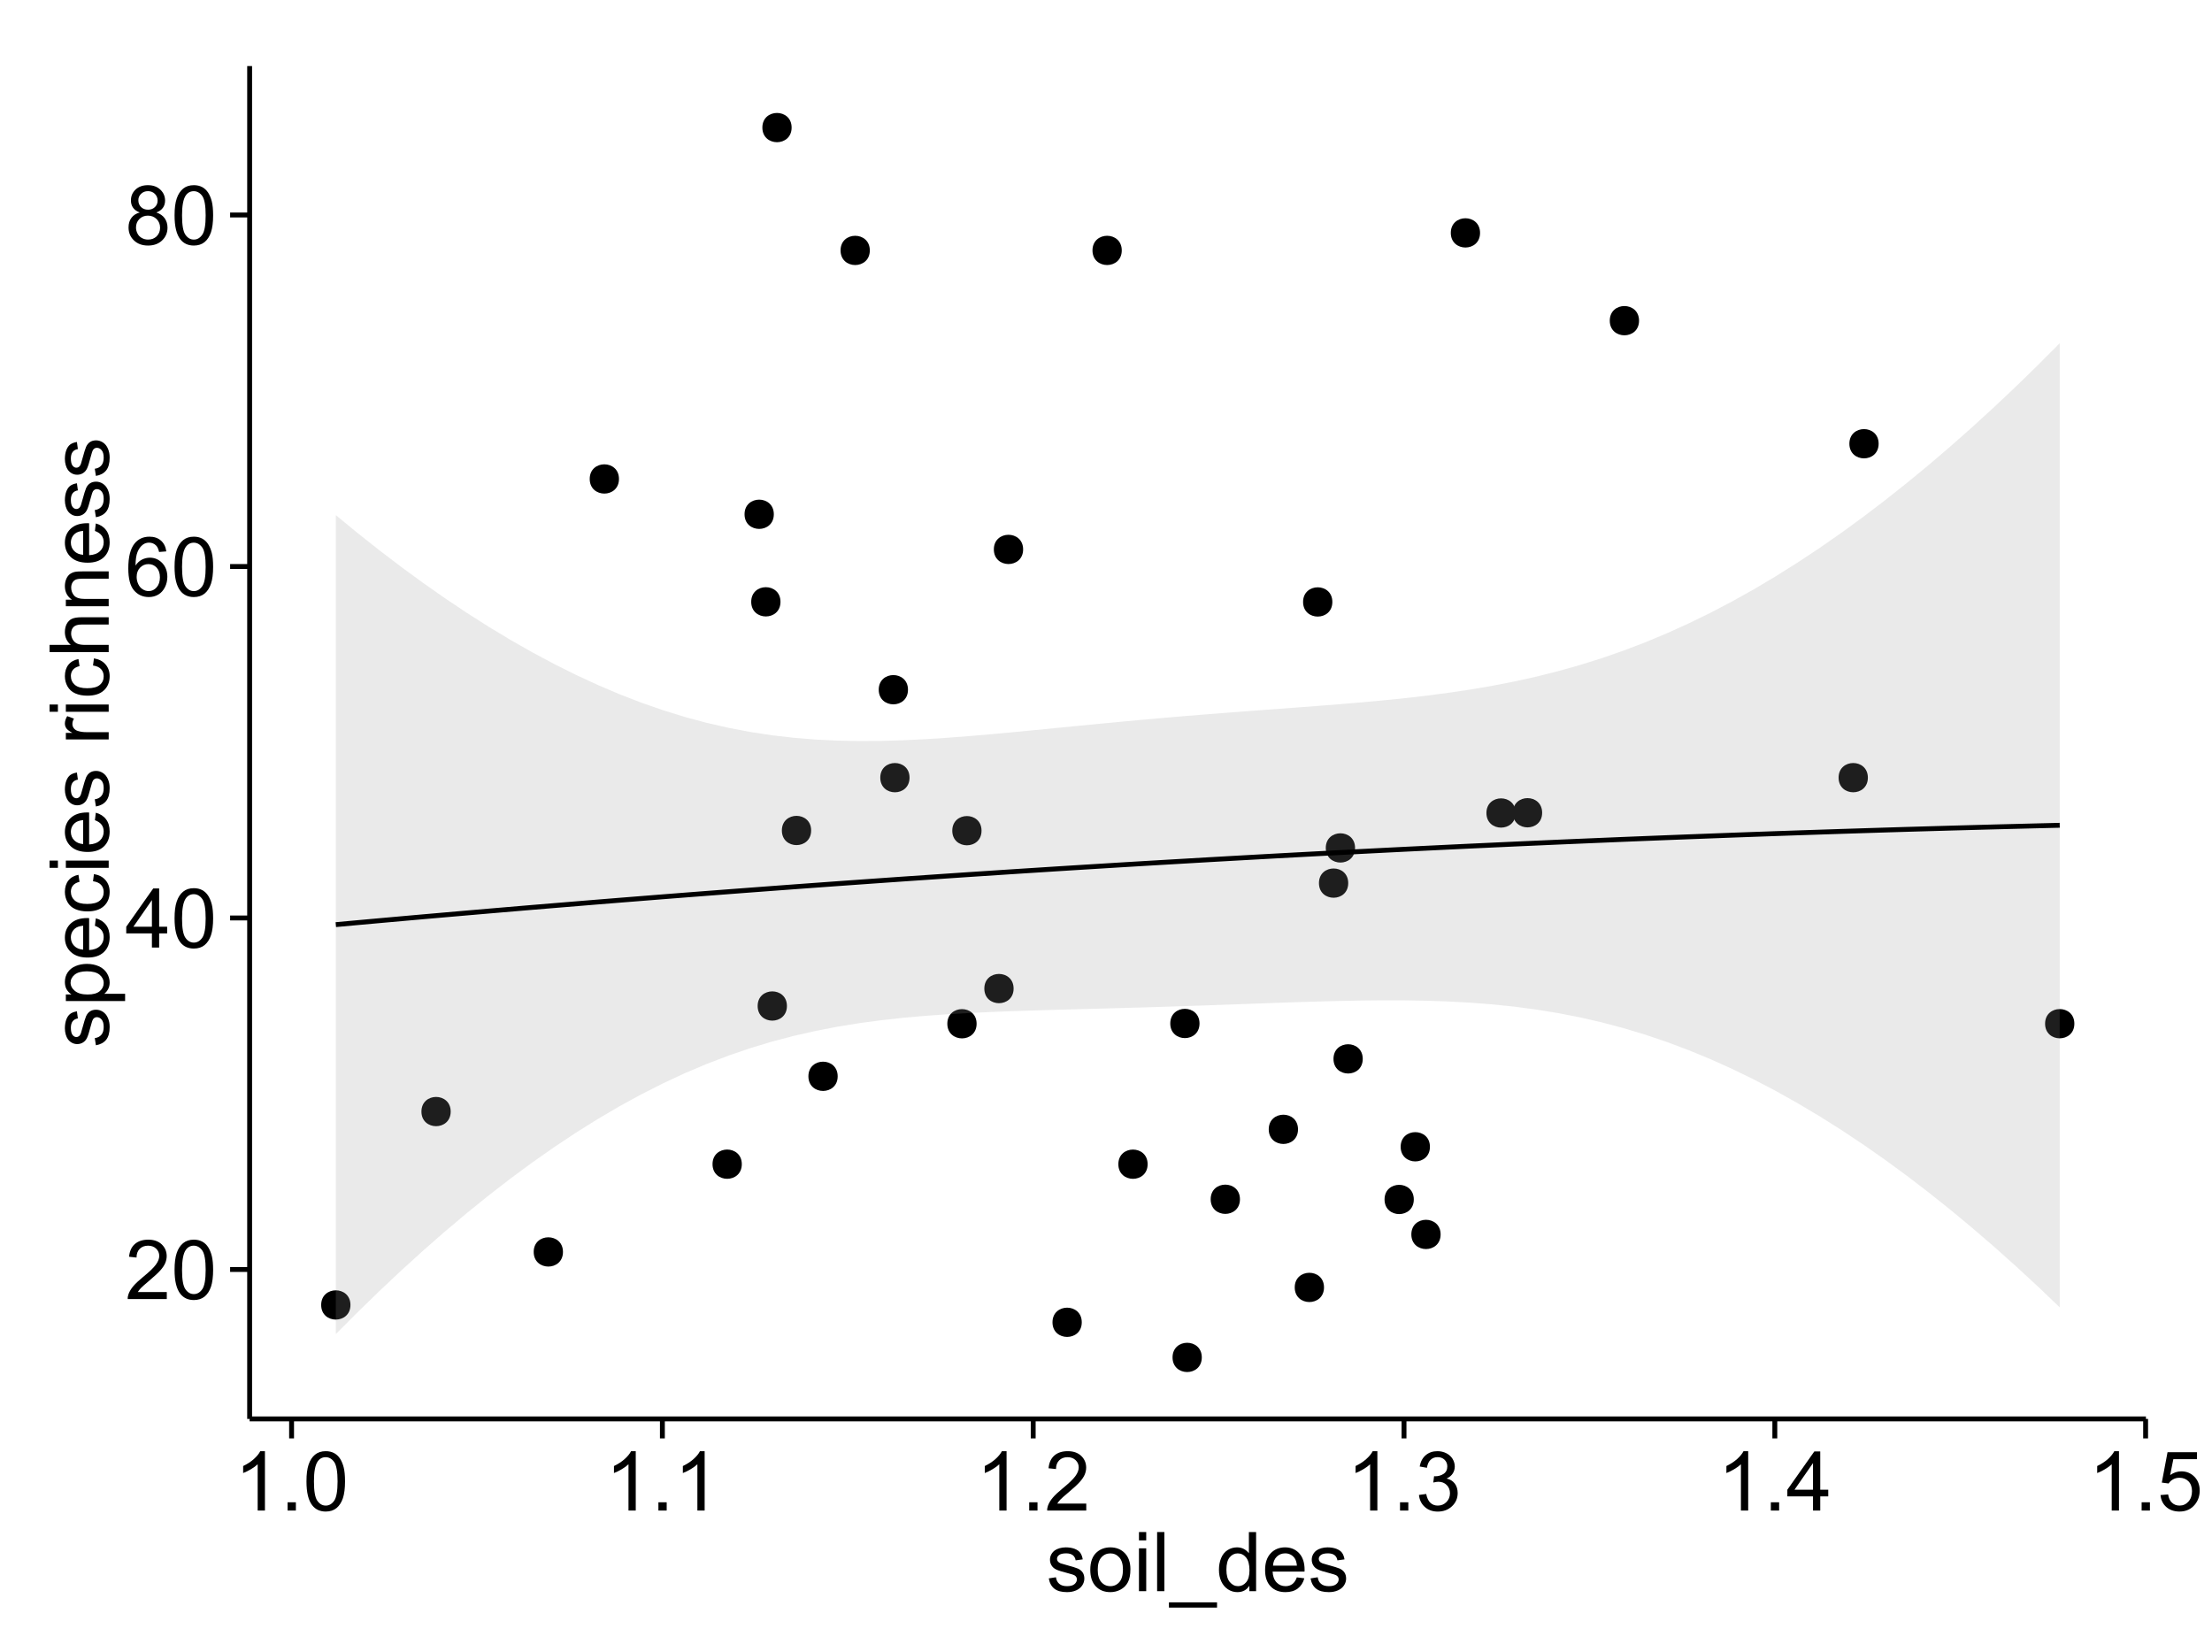 <?xml version="1.0" encoding="UTF-8"?>
<svg xmlns="http://www.w3.org/2000/svg" xmlns:xlink="http://www.w3.org/1999/xlink" width="482pt" height="360pt" viewBox="0 0 482 360" version="1.1">
<defs>
<g>
<symbol overflow="visible" id="glyph0-0">
<path style="stroke:none;" d="M 9.062 -1.52 L 9.062 0 L 0.547 0 C 0.531 -0.379 0.594 -0.742 0.73 -1.098 C 0.945 -1.676 1.293 -2.25 1.77 -2.812 C 2.246 -3.375 2.934 -4.023 3.84 -4.766 C 5.238 -5.906 6.188 -6.816 6.68 -7.492 C 7.172 -8.16 7.418 -8.793 7.418 -9.395 C 7.418 -10.02 7.191 -10.551 6.746 -10.98 C 6.293 -11.41 5.711 -11.625 4.992 -11.629 C 4.23 -11.625 3.621 -11.395 3.164 -10.941 C 2.703 -10.48 2.469 -9.848 2.469 -9.043 L 0.844 -9.211 C 0.953 -10.422 1.371 -11.344 2.102 -11.984 C 2.824 -12.617 3.801 -12.938 5.027 -12.938 C 6.262 -12.938 7.238 -12.594 7.961 -11.91 C 8.68 -11.223 9.039 -10.371 9.043 -9.359 C 9.039 -8.84 8.934 -8.336 8.727 -7.84 C 8.512 -7.34 8.164 -6.812 7.676 -6.266 C 7.188 -5.711 6.375 -4.957 5.238 -4 C 4.285 -3.199 3.676 -2.66 3.41 -2.379 C 3.141 -2.094 2.918 -1.805 2.742 -1.52 Z M 9.062 -1.52 "/>
</symbol>
<symbol overflow="visible" id="glyph0-1">
<path style="stroke:none;" d="M 0.746 -6.355 C 0.742 -7.875 0.898 -9.102 1.215 -10.031 C 1.527 -10.961 1.996 -11.676 2.613 -12.18 C 3.23 -12.684 4.008 -12.938 4.949 -12.938 C 5.637 -12.938 6.242 -12.797 6.766 -12.52 C 7.285 -12.238 7.715 -11.836 8.059 -11.316 C 8.395 -10.789 8.664 -10.152 8.859 -9.398 C 9.051 -8.645 9.145 -7.629 9.148 -6.355 C 9.145 -4.84 8.992 -3.617 8.684 -2.691 C 8.371 -1.762 7.906 -1.047 7.289 -0.539 C 6.672 -0.035 5.891 0.215 4.949 0.219 C 3.703 0.215 2.727 -0.227 2.023 -1.117 C 1.168 -2.188 0.742 -3.934 0.746 -6.355 Z M 2.375 -6.355 C 2.371 -4.234 2.621 -2.824 3.117 -2.129 C 3.609 -1.426 4.219 -1.078 4.949 -1.082 C 5.672 -1.078 6.281 -1.43 6.781 -2.137 C 7.273 -2.836 7.523 -4.242 7.523 -6.355 C 7.523 -8.473 7.273 -9.883 6.781 -10.582 C 6.281 -11.277 5.664 -11.625 4.93 -11.629 C 4.199 -11.625 3.621 -11.316 3.191 -10.703 C 2.645 -9.918 2.371 -8.469 2.375 -6.355 Z M 2.375 -6.355 "/>
</symbol>
<symbol overflow="visible" id="glyph0-2">
<path style="stroke:none;" d="M 5.82 0 L 5.82 -3.086 L 0.227 -3.086 L 0.227 -4.535 L 6.109 -12.883 L 7.398 -12.883 L 7.398 -4.535 L 9.141 -4.535 L 9.141 -3.086 L 7.398 -3.086 L 7.398 0 Z M 5.82 -4.535 L 5.82 -10.344 L 1.785 -4.535 Z M 5.82 -4.535 "/>
</symbol>
<symbol overflow="visible" id="glyph0-3">
<path style="stroke:none;" d="M 8.957 -9.73 L 7.383 -9.605 C 7.242 -10.223 7.043 -10.676 6.785 -10.961 C 6.355 -11.41 5.828 -11.637 5.203 -11.637 C 4.695 -11.637 4.25 -11.496 3.875 -11.215 C 3.375 -10.852 2.984 -10.32 2.695 -9.625 C 2.406 -8.926 2.258 -7.934 2.25 -6.645 C 2.629 -7.223 3.094 -7.652 3.645 -7.938 C 4.195 -8.215 4.773 -8.355 5.379 -8.359 C 6.434 -8.355 7.328 -7.969 8.07 -7.195 C 8.809 -6.418 9.18 -5.414 9.184 -4.184 C 9.18 -3.371 9.008 -2.617 8.66 -1.926 C 8.312 -1.23 7.832 -0.699 7.227 -0.332 C 6.613 0.035 5.922 0.215 5.148 0.219 C 3.828 0.215 2.754 -0.266 1.922 -1.234 C 1.09 -2.199 0.672 -3.797 0.676 -6.031 C 0.672 -8.516 1.133 -10.328 2.055 -11.461 C 2.855 -12.445 3.938 -12.938 5.301 -12.938 C 6.312 -12.938 7.141 -12.652 7.789 -12.086 C 8.434 -11.516 8.824 -10.73 8.957 -9.73 Z M 2.496 -4.176 C 2.496 -3.629 2.609 -3.105 2.844 -2.609 C 3.07 -2.109 3.395 -1.73 3.812 -1.473 C 4.227 -1.207 4.664 -1.078 5.125 -1.082 C 5.789 -1.078 6.363 -1.348 6.844 -1.891 C 7.324 -2.426 7.562 -3.156 7.566 -4.086 C 7.562 -4.973 7.328 -5.676 6.855 -6.191 C 6.379 -6.703 5.781 -6.961 5.062 -6.961 C 4.348 -6.961 3.738 -6.703 3.242 -6.191 C 2.742 -5.676 2.496 -5.004 2.496 -4.176 Z M 2.496 -4.176 "/>
</symbol>
<symbol overflow="visible" id="glyph0-4">
<path style="stroke:none;" d="M 3.18 -6.988 C 2.52 -7.227 2.035 -7.57 1.723 -8.016 C 1.406 -8.461 1.246 -8.992 1.25 -9.617 C 1.246 -10.551 1.582 -11.34 2.258 -11.98 C 2.93 -12.617 3.828 -12.938 4.949 -12.938 C 6.07 -12.938 6.977 -12.609 7.664 -11.957 C 8.348 -11.301 8.688 -10.504 8.691 -9.57 C 8.688 -8.969 8.531 -8.449 8.219 -8.012 C 7.902 -7.566 7.426 -7.227 6.793 -6.988 C 7.582 -6.727 8.184 -6.309 8.598 -5.738 C 9.008 -5.16 9.215 -4.477 9.219 -3.684 C 9.215 -2.578 8.828 -1.652 8.051 -0.906 C 7.27 -0.156 6.242 0.215 4.977 0.219 C 3.699 0.215 2.676 -0.156 1.898 -0.91 C 1.117 -1.66 0.727 -2.602 0.73 -3.727 C 0.727 -4.562 0.938 -5.262 1.367 -5.832 C 1.789 -6.395 2.395 -6.781 3.18 -6.988 Z M 2.867 -9.668 C 2.863 -9.059 3.059 -8.559 3.453 -8.172 C 3.844 -7.785 4.355 -7.594 4.984 -7.594 C 5.59 -7.594 6.09 -7.785 6.48 -8.168 C 6.871 -8.551 7.066 -9.02 7.066 -9.578 C 7.066 -10.156 6.863 -10.645 6.465 -11.043 C 6.059 -11.438 5.559 -11.637 4.965 -11.637 C 4.359 -11.637 3.859 -11.441 3.465 -11.055 C 3.062 -10.668 2.863 -10.207 2.867 -9.668 Z M 2.355 -3.719 C 2.355 -3.262 2.461 -2.824 2.676 -2.406 C 2.887 -1.98 3.203 -1.652 3.629 -1.426 C 4.047 -1.191 4.504 -1.078 4.992 -1.082 C 5.746 -1.078 6.367 -1.32 6.863 -1.809 C 7.352 -2.293 7.598 -2.91 7.602 -3.664 C 7.598 -4.422 7.344 -5.055 6.84 -5.555 C 6.332 -6.051 5.699 -6.297 4.938 -6.301 C 4.191 -6.297 3.574 -6.051 3.09 -5.562 C 2.598 -5.066 2.355 -4.453 2.355 -3.719 Z M 2.355 -3.719 "/>
</symbol>
<symbol overflow="visible" id="glyph0-5">
<path style="stroke:none;" d="M 6.707 0 L 5.125 0 L 5.125 -10.082 C 4.742 -9.715 4.242 -9.352 3.625 -8.988 C 3.004 -8.625 2.449 -8.352 1.961 -8.172 L 1.961 -9.703 C 2.844 -10.117 3.617 -10.621 4.281 -11.215 C 4.941 -11.805 5.41 -12.379 5.688 -12.938 L 6.707 -12.938 Z M 6.707 0 "/>
</symbol>
<symbol overflow="visible" id="glyph0-6">
<path style="stroke:none;" d="M 1.633 0 L 1.633 -1.801 L 3.438 -1.801 L 3.438 0 Z M 1.633 0 "/>
</symbol>
<symbol overflow="visible" id="glyph0-7">
<path style="stroke:none;" d="M 0.758 -3.402 L 2.336 -3.613 C 2.516 -2.711 2.824 -2.062 3.266 -1.672 C 3.699 -1.273 4.23 -1.078 4.859 -1.082 C 5.602 -1.078 6.23 -1.336 6.746 -1.855 C 7.254 -2.367 7.512 -3.004 7.516 -3.77 C 7.512 -4.492 7.273 -5.094 6.801 -5.566 C 6.324 -6.035 5.723 -6.27 4.992 -6.273 C 4.691 -6.27 4.316 -6.211 3.875 -6.102 L 4.051 -7.488 C 4.152 -7.473 4.238 -7.465 4.305 -7.469 C 4.977 -7.465 5.582 -7.641 6.125 -7.996 C 6.66 -8.344 6.93 -8.887 6.934 -9.625 C 6.93 -10.199 6.734 -10.68 6.344 -11.062 C 5.949 -11.445 5.441 -11.637 4.824 -11.637 C 4.207 -11.637 3.695 -11.441 3.285 -11.055 C 2.875 -10.668 2.613 -10.09 2.496 -9.316 L 0.914 -9.598 C 1.105 -10.656 1.543 -11.477 2.23 -12.062 C 2.914 -12.645 3.766 -12.938 4.789 -12.938 C 5.488 -12.938 6.137 -12.785 6.73 -12.484 C 7.32 -12.18 7.773 -11.77 8.09 -11.25 C 8.402 -10.727 8.559 -10.172 8.562 -9.59 C 8.559 -9.031 8.41 -8.523 8.113 -8.066 C 7.812 -7.609 7.371 -7.246 6.785 -6.977 C 7.547 -6.801 8.137 -6.438 8.562 -5.883 C 8.98 -5.328 9.191 -4.633 9.195 -3.805 C 9.191 -2.676 8.781 -1.723 7.965 -0.945 C 7.141 -0.164 6.105 0.223 4.852 0.227 C 3.719 0.223 2.777 -0.109 2.035 -0.781 C 1.285 -1.453 0.859 -2.328 0.758 -3.402 Z M 0.758 -3.402 "/>
</symbol>
<symbol overflow="visible" id="glyph0-8">
<path style="stroke:none;" d="M 0.746 -3.375 L 2.406 -3.516 C 2.527 -2.707 2.812 -2.098 3.266 -1.691 C 3.711 -1.281 4.254 -1.078 4.887 -1.082 C 5.648 -1.078 6.293 -1.363 6.82 -1.941 C 7.344 -2.512 7.605 -3.273 7.609 -4.227 C 7.605 -5.125 7.352 -5.84 6.848 -6.363 C 6.34 -6.883 5.676 -7.141 4.859 -7.145 C 4.344 -7.141 3.887 -7.027 3.48 -6.797 C 3.07 -6.566 2.746 -6.266 2.516 -5.898 L 1.027 -6.09 L 2.277 -12.711 L 8.684 -12.711 L 8.684 -11.195 L 3.543 -11.195 L 2.848 -7.734 C 3.621 -8.273 4.43 -8.543 5.281 -8.543 C 6.402 -8.543 7.352 -8.152 8.129 -7.371 C 8.898 -6.59 9.285 -5.586 9.289 -4.367 C 9.285 -3.195 8.945 -2.188 8.27 -1.344 C 7.441 -0.301 6.316 0.215 4.887 0.219 C 3.715 0.215 2.758 -0.109 2.016 -0.766 C 1.273 -1.418 0.848 -2.289 0.746 -3.375 Z M 0.746 -3.375 "/>
</symbol>
<symbol overflow="visible" id="glyph0-9">
<path style="stroke:none;" d="M 0.555 -2.785 L 2.117 -3.031 C 2.203 -2.402 2.449 -1.922 2.852 -1.59 C 3.25 -1.254 3.812 -1.09 4.535 -1.09 C 5.262 -1.09 5.801 -1.234 6.152 -1.531 C 6.504 -1.824 6.68 -2.172 6.68 -2.574 C 6.68 -2.926 6.523 -3.207 6.215 -3.418 C 5.996 -3.555 5.457 -3.734 4.598 -3.953 C 3.434 -4.246 2.629 -4.5 2.184 -4.715 C 1.734 -4.926 1.395 -5.223 1.164 -5.602 C 0.93 -5.98 0.812 -6.398 0.816 -6.855 C 0.812 -7.27 0.91 -7.652 1.102 -8.012 C 1.293 -8.363 1.551 -8.66 1.883 -8.895 C 2.125 -9.074 2.461 -9.227 2.887 -9.355 C 3.309 -9.48 3.766 -9.543 4.254 -9.547 C 4.984 -9.543 5.625 -9.438 6.184 -9.23 C 6.734 -9.016 7.145 -8.73 7.41 -8.371 C 7.672 -8.008 7.852 -7.527 7.953 -6.926 L 6.406 -6.715 C 6.332 -7.195 6.129 -7.57 5.793 -7.84 C 5.453 -8.105 4.977 -8.238 4.367 -8.242 C 3.637 -8.238 3.121 -8.117 2.812 -7.883 C 2.5 -7.641 2.344 -7.359 2.348 -7.039 C 2.344 -6.832 2.406 -6.648 2.539 -6.484 C 2.664 -6.312 2.867 -6.172 3.148 -6.062 C 3.301 -6.004 3.766 -5.871 4.543 -5.66 C 5.66 -5.359 6.441 -5.113 6.887 -4.926 C 7.324 -4.734 7.672 -4.457 7.926 -4.094 C 8.176 -3.73 8.301 -3.281 8.305 -2.742 C 8.301 -2.215 8.148 -1.719 7.844 -1.254 C 7.535 -0.785 7.09 -0.422 6.512 -0.172 C 5.926 0.086 5.27 0.211 4.543 0.211 C 3.328 0.211 2.406 -0.039 1.77 -0.543 C 1.133 -1.047 0.727 -1.793 0.555 -2.785 Z M 0.555 -2.785 "/>
</symbol>
<symbol overflow="visible" id="glyph0-10">
<path style="stroke:none;" d="M 0.598 -4.668 C 0.598 -6.391 1.078 -7.672 2.039 -8.508 C 2.84 -9.199 3.816 -9.543 4.977 -9.547 C 6.254 -9.543 7.305 -9.125 8.121 -8.285 C 8.934 -7.441 9.34 -6.277 9.344 -4.797 C 9.34 -3.594 9.16 -2.648 8.801 -1.961 C 8.441 -1.27 7.914 -0.734 7.227 -0.359 C 6.535 0.023 5.785 0.211 4.977 0.211 C 3.664 0.211 2.609 -0.207 1.805 -1.047 C 1 -1.883 0.598 -3.09 0.598 -4.668 Z M 2.223 -4.668 C 2.219 -3.469 2.48 -2.574 3.004 -1.98 C 3.523 -1.387 4.18 -1.09 4.977 -1.09 C 5.758 -1.09 6.41 -1.387 6.934 -1.984 C 7.453 -2.582 7.715 -3.492 7.719 -4.719 C 7.715 -5.871 7.453 -6.746 6.93 -7.344 C 6.402 -7.934 5.75 -8.23 4.977 -8.234 C 4.18 -8.23 3.523 -7.938 3.004 -7.348 C 2.48 -6.754 2.219 -5.859 2.223 -4.668 Z M 2.223 -4.668 "/>
</symbol>
<symbol overflow="visible" id="glyph0-11">
<path style="stroke:none;" d="M 1.195 -11.066 L 1.195 -12.883 L 2.777 -12.883 L 2.777 -11.066 Z M 1.195 0 L 1.195 -9.336 L 2.777 -9.336 L 2.777 0 Z M 1.195 0 "/>
</symbol>
<symbol overflow="visible" id="glyph0-12">
<path style="stroke:none;" d="M 1.152 0 L 1.152 -12.883 L 2.734 -12.883 L 2.734 0 Z M 1.152 0 "/>
</symbol>
<symbol overflow="visible" id="glyph0-13">
<path style="stroke:none;" d="M -0.273 3.578 L -0.273 2.434 L 10.211 2.434 L 10.211 3.578 Z M -0.273 3.578 "/>
</symbol>
<symbol overflow="visible" id="glyph0-14">
<path style="stroke:none;" d="M 7.242 0 L 7.242 -1.18 C 6.648 -0.25 5.777 0.211 4.633 0.211 C 3.887 0.211 3.203 0.008 2.578 -0.402 C 1.953 -0.812 1.469 -1.387 1.129 -2.121 C 0.785 -2.855 0.613 -3.699 0.617 -4.656 C 0.613 -5.586 0.77 -6.43 1.082 -7.191 C 1.391 -7.949 1.855 -8.531 2.477 -8.938 C 3.098 -9.34 3.793 -9.543 4.562 -9.547 C 5.121 -9.543 5.621 -9.426 6.062 -9.188 C 6.5 -8.949 6.859 -8.641 7.137 -8.262 L 7.137 -12.883 L 8.711 -12.883 L 8.711 0 Z M 2.242 -4.656 C 2.238 -3.461 2.488 -2.566 2.996 -1.977 C 3.496 -1.383 4.094 -1.09 4.781 -1.09 C 5.473 -1.09 6.059 -1.371 6.543 -1.938 C 7.023 -2.5 7.266 -3.363 7.27 -4.527 C 7.266 -5.801 7.02 -6.738 6.531 -7.336 C 6.035 -7.934 5.43 -8.23 4.711 -8.234 C 4.008 -8.23 3.418 -7.945 2.949 -7.371 C 2.473 -6.797 2.238 -5.891 2.242 -4.656 Z M 2.242 -4.656 "/>
</symbol>
<symbol overflow="visible" id="glyph0-15">
<path style="stroke:none;" d="M 7.578 -3.008 L 9.211 -2.805 C 8.953 -1.848 8.473 -1.105 7.777 -0.578 C 7.078 -0.051 6.188 0.211 5.105 0.211 C 3.738 0.211 2.656 -0.207 1.859 -1.051 C 1.055 -1.887 0.656 -3.066 0.66 -4.586 C 0.656 -6.156 1.059 -7.375 1.871 -8.246 C 2.676 -9.109 3.727 -9.543 5.02 -9.547 C 6.266 -9.543 7.285 -9.117 8.078 -8.27 C 8.867 -7.418 9.262 -6.223 9.266 -4.684 C 9.262 -4.586 9.258 -4.445 9.254 -4.262 L 2.293 -4.262 C 2.348 -3.234 2.641 -2.449 3.164 -1.906 C 3.684 -1.359 4.332 -1.09 5.117 -1.09 C 5.691 -1.09 6.188 -1.242 6.598 -1.547 C 7.008 -1.852 7.332 -2.336 7.578 -3.008 Z M 2.383 -5.562 L 7.594 -5.562 C 7.523 -6.344 7.324 -6.934 6.996 -7.328 C 6.492 -7.934 5.836 -8.238 5.035 -8.242 C 4.305 -8.238 3.695 -7.996 3.203 -7.512 C 2.707 -7.027 2.434 -6.375 2.383 -5.562 Z M 2.383 -5.562 "/>
</symbol>
<symbol overflow="visible" id="glyph1-0">
<path style="stroke:none;" d="M -2.785 -0.555 L -3.031 -2.117 C -2.402 -2.203 -1.922 -2.449 -1.59 -2.852 C -1.254 -3.25 -1.09 -3.812 -1.09 -4.535 C -1.09 -5.262 -1.234 -5.801 -1.531 -6.152 C -1.824 -6.504 -2.172 -6.68 -2.574 -6.68 C -2.926 -6.68 -3.207 -6.523 -3.418 -6.215 C -3.555 -5.996 -3.734 -5.457 -3.953 -4.598 C -4.246 -3.434 -4.5 -2.629 -4.715 -2.184 C -4.926 -1.734 -5.223 -1.395 -5.602 -1.164 C -5.98 -0.93 -6.398 -0.812 -6.855 -0.816 C -7.27 -0.812 -7.652 -0.91 -8.012 -1.102 C -8.363 -1.293 -8.66 -1.551 -8.895 -1.883 C -9.074 -2.125 -9.227 -2.461 -9.355 -2.887 C -9.48 -3.309 -9.543 -3.766 -9.547 -4.254 C -9.543 -4.984 -9.438 -5.625 -9.23 -6.184 C -9.016 -6.734 -8.73 -7.145 -8.371 -7.41 C -8.008 -7.672 -7.527 -7.852 -6.926 -7.953 L -6.715 -6.406 C -7.195 -6.332 -7.57 -6.129 -7.84 -5.797 C -8.105 -5.457 -8.238 -4.98 -8.242 -4.367 C -8.238 -3.637 -8.117 -3.121 -7.883 -2.812 C -7.641 -2.5 -7.359 -2.344 -7.039 -2.348 C -6.832 -2.344 -6.648 -2.406 -6.484 -2.539 C -6.312 -2.664 -6.172 -2.867 -6.062 -3.148 C -6.004 -3.301 -5.871 -3.766 -5.66 -4.543 C -5.359 -5.66 -5.113 -6.441 -4.926 -6.887 C -4.734 -7.324 -4.457 -7.672 -4.094 -7.926 C -3.73 -8.176 -3.281 -8.301 -2.742 -8.305 C -2.211 -8.301 -1.711 -8.148 -1.25 -7.844 C -0.781 -7.535 -0.422 -7.09 -0.172 -6.512 C 0.086 -5.926 0.211 -5.27 0.211 -4.543 C 0.211 -3.328 -0.039 -2.406 -0.543 -1.77 C -1.047 -1.133 -1.793 -0.727 -2.785 -0.555 Z M -2.785 -0.555 "/>
</symbol>
<symbol overflow="visible" id="glyph1-1">
<path style="stroke:none;" d="M 3.578 -1.188 L -9.336 -1.188 L -9.336 -2.629 L -8.121 -2.629 C -8.594 -2.965 -8.949 -3.348 -9.188 -3.777 C -9.426 -4.203 -9.543 -4.723 -9.547 -5.336 C -9.543 -6.129 -9.34 -6.832 -8.93 -7.445 C -8.516 -8.051 -7.934 -8.512 -7.191 -8.824 C -6.441 -9.133 -5.625 -9.285 -4.738 -9.289 C -3.781 -9.285 -2.922 -9.113 -2.156 -8.773 C -1.391 -8.43 -0.805 -7.934 -0.398 -7.281 C 0.008 -6.625 0.211 -5.938 0.211 -5.219 C 0.211 -4.691 0.102 -4.219 -0.121 -3.801 C -0.344 -3.379 -0.625 -3.035 -0.965 -2.77 L 3.578 -2.77 Z M -4.613 -2.621 C -3.41 -2.613 -2.523 -2.855 -1.949 -3.348 C -1.375 -3.832 -1.09 -4.422 -1.09 -5.117 C -1.09 -5.816 -1.387 -6.418 -1.98 -6.922 C -2.574 -7.418 -3.496 -7.668 -4.746 -7.672 C -5.934 -7.668 -6.824 -7.426 -7.418 -6.938 C -8.008 -6.449 -8.301 -5.863 -8.305 -5.188 C -8.301 -4.508 -7.988 -3.914 -7.359 -3.398 C -6.727 -2.879 -5.809 -2.617 -4.613 -2.621 Z M -4.613 -2.621 "/>
</symbol>
<symbol overflow="visible" id="glyph1-2">
<path style="stroke:none;" d="M -3.004 -7.578 L -2.805 -9.211 C -1.848 -8.953 -1.105 -8.473 -0.578 -7.777 C -0.051 -7.078 0.211 -6.188 0.211 -5.105 C 0.211 -3.738 -0.207 -2.656 -1.051 -1.859 C -1.887 -1.055 -3.066 -0.656 -4.586 -0.66 C -6.156 -0.656 -7.375 -1.059 -8.246 -1.871 C -9.109 -2.676 -9.543 -3.727 -9.547 -5.02 C -9.543 -6.266 -9.117 -7.285 -8.27 -8.078 C -7.418 -8.867 -6.223 -9.262 -4.684 -9.266 C -4.586 -9.262 -4.445 -9.258 -4.262 -9.254 L -4.262 -2.293 C -3.234 -2.348 -2.449 -2.641 -1.906 -3.164 C -1.359 -3.684 -1.09 -4.332 -1.09 -5.117 C -1.09 -5.691 -1.242 -6.188 -1.547 -6.598 C -1.852 -7.008 -2.336 -7.332 -3.004 -7.578 Z M -5.562 -2.383 L -5.562 -7.594 C -6.344 -7.523 -6.934 -7.324 -7.328 -6.996 C -7.934 -6.492 -8.238 -5.836 -8.242 -5.035 C -8.238 -4.305 -7.996 -3.695 -7.512 -3.203 C -7.027 -2.707 -6.375 -2.434 -5.562 -2.383 Z M -5.562 -2.383 "/>
</symbol>
<symbol overflow="visible" id="glyph1-3">
<path style="stroke:none;" d="M -3.418 -7.277 L -3.215 -8.832 C -2.141 -8.66 -1.301 -8.227 -0.699 -7.527 C -0.09 -6.824 0.211 -5.965 0.211 -4.949 C 0.211 -3.668 -0.203 -2.641 -1.039 -1.867 C -1.871 -1.09 -3.07 -0.703 -4.633 -0.703 C -5.637 -0.703 -6.52 -0.867 -7.277 -1.203 C -8.031 -1.535 -8.598 -2.047 -8.977 -2.73 C -9.355 -3.41 -9.543 -4.152 -9.547 -4.957 C -9.543 -5.969 -9.289 -6.797 -8.777 -7.441 C -8.262 -8.086 -7.531 -8.5 -6.59 -8.684 L -6.355 -7.145 C -6.98 -6.996 -7.453 -6.738 -7.77 -6.367 C -8.082 -5.992 -8.238 -5.543 -8.242 -5.02 C -8.238 -4.219 -7.953 -3.57 -7.387 -3.074 C -6.812 -2.574 -5.91 -2.324 -4.676 -2.328 C -3.422 -2.324 -2.508 -2.566 -1.941 -3.047 C -1.371 -3.527 -1.09 -4.152 -1.09 -4.93 C -1.09 -5.547 -1.277 -6.066 -1.66 -6.484 C -2.035 -6.898 -2.621 -7.164 -3.418 -7.277 Z M -3.418 -7.277 "/>
</symbol>
<symbol overflow="visible" id="glyph1-4">
<path style="stroke:none;" d="M -11.066 -1.195 L -12.883 -1.195 L -12.883 -2.777 L -11.066 -2.777 Z M 0 -1.195 L -9.336 -1.195 L -9.336 -2.777 L 0 -2.777 Z M 0 -1.195 "/>
</symbol>
<symbol overflow="visible" id="glyph1-5">
<path style="stroke:none;" d=""/>
</symbol>
<symbol overflow="visible" id="glyph1-6">
<path style="stroke:none;" d="M 0 -1.168 L -9.336 -1.168 L -9.336 -2.594 L -7.918 -2.594 C -8.578 -2.953 -9.016 -3.289 -9.23 -3.598 C -9.438 -3.906 -9.543 -4.242 -9.547 -4.613 C -9.543 -5.145 -9.375 -5.688 -9.035 -6.242 L -7.566 -5.695 C -7.793 -5.309 -7.91 -4.922 -7.91 -4.535 C -7.91 -4.188 -7.805 -3.875 -7.598 -3.602 C -7.387 -3.324 -7.098 -3.129 -6.734 -3.016 C -6.168 -2.836 -5.555 -2.746 -4.887 -2.75 L 0 -2.75 Z M 0 -1.168 "/>
</symbol>
<symbol overflow="visible" id="glyph1-7">
<path style="stroke:none;" d="M 0 -1.188 L -12.883 -1.188 L -12.883 -2.77 L -8.262 -2.77 C -9.117 -3.504 -9.543 -4.434 -9.547 -5.562 C -9.543 -6.25 -9.406 -6.852 -9.137 -7.363 C -8.859 -7.871 -8.484 -8.234 -8.004 -8.457 C -7.523 -8.676 -6.824 -8.789 -5.914 -8.789 L 0 -8.789 L 0 -7.207 L -5.914 -7.207 C -6.703 -7.207 -7.281 -7.035 -7.641 -6.691 C -8 -6.348 -8.18 -5.863 -8.184 -5.238 C -8.18 -4.77 -8.059 -4.328 -7.816 -3.914 C -7.574 -3.5 -7.242 -3.203 -6.828 -3.031 C -6.406 -2.852 -5.832 -2.766 -5.105 -2.77 L 0 -2.77 Z M 0 -1.188 "/>
</symbol>
<symbol overflow="visible" id="glyph1-8">
<path style="stroke:none;" d="M 0 -1.188 L -9.336 -1.188 L -9.336 -2.609 L -8.008 -2.609 C -9.031 -3.293 -9.543 -4.285 -9.547 -5.582 C -9.543 -6.141 -9.441 -6.656 -9.242 -7.133 C -9.035 -7.602 -8.77 -7.957 -8.445 -8.191 C -8.113 -8.426 -7.727 -8.59 -7.277 -8.684 C -6.98 -8.742 -6.465 -8.77 -5.738 -8.773 L 0 -8.773 L 0 -7.188 L -5.68 -7.188 C -6.32 -7.184 -6.801 -7.121 -7.121 -7.004 C -7.438 -6.879 -7.695 -6.66 -7.887 -6.348 C -8.074 -6.031 -8.168 -5.664 -8.172 -5.246 C -8.168 -4.57 -7.953 -3.992 -7.531 -3.504 C -7.102 -3.012 -6.293 -2.766 -5.098 -2.77 L 0 -2.77 Z M 0 -1.188 "/>
</symbol>
</g>
<clipPath id="clip1">
  <path d="M 54.395 14.398 L 468.602 14.398 L 468.602 310.164 L 54.395 310.164 Z M 54.395 14.398 "/>
</clipPath>
</defs>
<g id="surface56">
<rect x="0" y="0" width="482" height="360" style="fill:rgb(100%,100%,100%);fill-opacity:1;stroke:none;"/>
<rect x="0" y="0" width="482" height="360" style="fill:rgb(100%,100%,100%);fill-opacity:1;stroke:none;"/>
<path style="fill:none;stroke-width:1.063;stroke-linecap:round;stroke-linejoin:round;stroke:rgb(100%,100%,100%);stroke-opacity:1;stroke-miterlimit:10;" d="M 0 360 L 482 360 L 482 0 L 0 0 Z M 0 360 "/>
<g clip-path="url(#clip1)" clip-rule="nonzero">
<path style=" stroke:none;fill-rule:nonzero;fill:rgb(100%,100%,100%);fill-opacity:1;" d="M 54.395 309.168 L 467.602 309.168 L 467.602 14.402 L 54.395 14.402 Z M 54.395 309.168 "/>
<path style=" stroke:none;fill-rule:nonzero;fill:rgb(0%,0%,0%);fill-opacity:1;" d="M 175.688 180.953 C 175.688 183.789 171.434 183.789 171.434 180.953 C 171.434 178.121 175.688 178.121 175.688 180.953 "/>
<path style=" stroke:none;fill-rule:nonzero;fill:rgb(0%,0%,0%);fill-opacity:1;" d="M 170.41 219.199 C 170.41 222.035 166.156 222.035 166.156 219.199 C 166.156 216.367 170.41 216.367 170.41 219.199 "/>
<path style=" stroke:none;fill-rule:nonzero;fill:rgb(0%,0%,0%);fill-opacity:1;" d="M 121.605 272.785 C 121.605 275.621 117.355 275.621 117.355 272.785 C 117.355 269.949 121.605 269.949 121.605 272.785 "/>
<path style=" stroke:none;fill-rule:nonzero;fill:rgb(0%,0%,0%);fill-opacity:1;" d="M 197.129 169.445 C 197.129 172.281 192.879 172.281 192.879 169.445 C 192.879 166.613 197.129 166.613 197.129 169.445 "/>
<path style=" stroke:none;fill-rule:nonzero;fill:rgb(0%,0%,0%);fill-opacity:1;" d="M 221.879 119.711 C 221.879 122.547 217.625 122.547 217.625 119.711 C 217.625 116.875 221.879 116.875 221.879 119.711 "/>
<path style=" stroke:none;fill-rule:nonzero;fill:rgb(0%,0%,0%);fill-opacity:1;" d="M 294.203 184.758 C 294.203 187.594 289.953 187.594 289.953 184.758 C 289.953 181.922 294.203 181.922 294.203 184.758 "/>
<path style=" stroke:none;fill-rule:nonzero;fill:rgb(0%,0%,0%);fill-opacity:1;" d="M 188.473 54.562 C 188.473 57.398 184.223 57.398 184.223 54.562 C 184.223 51.73 188.473 51.73 188.473 54.562 "/>
<path style=" stroke:none;fill-rule:nonzero;fill:rgb(0%,0%,0%);fill-opacity:1;" d="M 133.812 104.359 C 133.812 107.195 129.562 107.195 129.562 104.359 C 129.562 101.527 133.812 101.527 133.812 104.359 "/>
<path style=" stroke:none;fill-rule:nonzero;fill:rgb(0%,0%,0%);fill-opacity:1;" d="M 260.316 223.008 C 260.316 225.84 256.066 225.84 256.066 223.008 C 256.066 220.172 260.316 220.172 260.316 223.008 "/>
<path style=" stroke:none;fill-rule:nonzero;fill:rgb(0%,0%,0%);fill-opacity:1;" d="M 295.883 230.723 C 295.883 233.555 291.633 233.555 291.633 230.723 C 291.633 227.887 295.883 227.887 295.883 230.723 "/>
<path style=" stroke:none;fill-rule:nonzero;fill:rgb(0%,0%,0%);fill-opacity:1;" d="M 169.004 131.133 C 169.004 133.965 164.754 133.965 164.754 131.133 C 164.754 128.297 169.004 128.297 169.004 131.133 "/>
<path style=" stroke:none;fill-rule:nonzero;fill:rgb(0%,0%,0%);fill-opacity:1;" d="M 405.949 169.445 C 405.949 172.281 401.695 172.281 401.695 169.445 C 401.695 166.609 405.949 166.609 405.949 169.445 "/>
<path style=" stroke:none;fill-rule:nonzero;fill:rgb(0%,0%,0%);fill-opacity:1;" d="M 212.816 181 C 212.816 183.836 208.566 183.836 208.566 181 C 208.566 178.164 212.816 178.164 212.816 181 "/>
<path style=" stroke:none;fill-rule:nonzero;fill:rgb(0%,0%,0%);fill-opacity:1;" d="M 408.297 96.684 C 408.297 99.52 404.047 99.52 404.047 96.684 C 404.047 93.848 408.297 93.848 408.297 96.684 "/>
<path style=" stroke:none;fill-rule:nonzero;fill:rgb(0%,0%,0%);fill-opacity:1;" d="M 356.09 69.871 C 356.09 72.707 351.836 72.707 351.836 69.871 C 351.836 67.035 356.09 67.035 356.09 69.871 "/>
<path style=" stroke:none;fill-rule:nonzero;fill:rgb(0%,0%,0%);fill-opacity:1;" d="M 211.742 223.066 C 211.742 225.902 207.488 225.902 207.488 223.066 C 207.488 220.23 211.742 220.23 211.742 223.066 "/>
<path style=" stroke:none;fill-rule:nonzero;fill:rgb(0%,0%,0%);fill-opacity:1;" d="M 281.777 246.074 C 281.777 248.906 277.527 248.906 277.527 246.074 C 277.527 243.238 281.777 243.238 281.777 246.074 "/>
<path style=" stroke:none;fill-rule:nonzero;fill:rgb(0%,0%,0%);fill-opacity:1;" d="M 243.371 54.562 C 243.371 57.395 239.117 57.395 239.117 54.562 C 239.117 51.727 243.371 51.727 243.371 54.562 "/>
<path style=" stroke:none;fill-rule:nonzero;fill:rgb(0%,0%,0%);fill-opacity:1;" d="M 196.789 150.281 C 196.789 153.117 192.539 153.117 192.539 150.281 C 192.539 147.449 196.789 147.449 196.789 150.281 "/>
<path style=" stroke:none;fill-rule:nonzero;fill:rgb(0%,0%,0%);fill-opacity:1;" d="M 181.469 234.52 C 181.469 237.352 177.215 237.352 177.215 234.52 C 177.215 231.684 181.469 231.684 181.469 234.52 "/>
<path style=" stroke:none;fill-rule:nonzero;fill:rgb(0%,0%,0%);fill-opacity:1;" d="M 289.258 131.16 C 289.258 133.992 285.008 133.992 285.008 131.16 C 285.008 128.324 289.258 128.324 289.258 131.16 "/>
<path style=" stroke:none;fill-rule:nonzero;fill:rgb(0%,0%,0%);fill-opacity:1;" d="M 321.445 50.742 C 321.445 53.578 317.195 53.578 317.195 50.742 C 317.195 47.91 321.445 47.91 321.445 50.742 "/>
<path style=" stroke:none;fill-rule:nonzero;fill:rgb(0%,0%,0%);fill-opacity:1;" d="M 310.52 249.875 C 310.52 252.707 306.27 252.707 306.27 249.875 C 306.27 247.039 310.52 247.039 310.52 249.875 "/>
<path style=" stroke:none;fill-rule:nonzero;fill:rgb(0%,0%,0%);fill-opacity:1;" d="M 260.812 295.77 C 260.812 298.602 256.562 298.602 256.562 295.77 C 256.562 292.934 260.812 292.934 260.812 295.77 "/>
<path style=" stroke:none;fill-rule:nonzero;fill:rgb(0%,0%,0%);fill-opacity:1;" d="M 171.434 27.797 C 171.434 30.633 167.184 30.633 167.184 27.797 C 167.184 24.965 171.434 24.965 171.434 27.797 "/>
<path style=" stroke:none;fill-rule:nonzero;fill:rgb(0%,0%,0%);fill-opacity:1;" d="M 167.555 112.055 C 167.555 114.891 163.301 114.891 163.301 112.055 C 163.301 109.223 167.555 109.223 167.555 112.055 "/>
<path style=" stroke:none;fill-rule:nonzero;fill:rgb(0%,0%,0%);fill-opacity:1;" d="M 97.145 242.203 C 97.145 245.039 92.895 245.039 92.895 242.203 C 92.895 239.367 97.145 239.367 97.145 242.203 "/>
<path style=" stroke:none;fill-rule:nonzero;fill:rgb(0%,0%,0%);fill-opacity:1;" d="M 269.121 261.309 C 269.121 264.145 264.871 264.145 264.871 261.309 C 264.871 258.473 269.121 258.473 269.121 261.309 "/>
<path style=" stroke:none;fill-rule:nonzero;fill:rgb(0%,0%,0%);fill-opacity:1;" d="M 219.805 215.402 C 219.805 218.234 215.555 218.234 215.555 215.402 C 215.555 212.566 219.805 212.566 219.805 215.402 "/>
<path style=" stroke:none;fill-rule:nonzero;fill:rgb(0%,0%,0%);fill-opacity:1;" d="M 249.008 253.668 C 249.008 256.504 244.754 256.504 244.754 253.668 C 244.754 250.836 249.008 250.836 249.008 253.668 "/>
<path style=" stroke:none;fill-rule:nonzero;fill:rgb(0%,0%,0%);fill-opacity:1;" d="M 334.977 177.094 C 334.977 179.926 330.727 179.926 330.727 177.094 C 330.727 174.258 334.977 174.258 334.977 177.094 "/>
<path style=" stroke:none;fill-rule:nonzero;fill:rgb(0%,0%,0%);fill-opacity:1;" d="M 450.945 223.055 C 450.945 225.887 446.691 225.887 446.691 223.055 C 446.691 220.219 450.945 220.219 450.945 223.055 "/>
<path style=" stroke:none;fill-rule:nonzero;fill:rgb(0%,0%,0%);fill-opacity:1;" d="M 160.578 253.664 C 160.578 256.5 156.324 256.5 156.324 253.664 C 156.324 250.832 160.578 250.832 160.578 253.664 "/>
<path style=" stroke:none;fill-rule:nonzero;fill:rgb(0%,0%,0%);fill-opacity:1;" d="M 234.656 288.117 C 234.656 290.953 230.402 290.953 230.402 288.117 C 230.402 285.285 234.656 285.285 234.656 288.117 "/>
<path style=" stroke:none;fill-rule:nonzero;fill:rgb(0%,0%,0%);fill-opacity:1;" d="M 329.207 177.145 C 329.207 179.98 324.957 179.98 324.957 177.145 C 324.957 174.309 329.207 174.309 329.207 177.145 "/>
<path style=" stroke:none;fill-rule:nonzero;fill:rgb(0%,0%,0%);fill-opacity:1;" d="M 292.719 192.422 C 292.719 195.258 288.465 195.258 288.465 192.422 C 288.465 189.59 292.719 189.59 292.719 192.422 "/>
<path style=" stroke:none;fill-rule:nonzero;fill:rgb(0%,0%,0%);fill-opacity:1;" d="M 307.008 261.352 C 307.008 264.188 302.758 264.188 302.758 261.352 C 302.758 258.52 307.008 258.52 307.008 261.352 "/>
<path style=" stroke:none;fill-rule:nonzero;fill:rgb(0%,0%,0%);fill-opacity:1;" d="M 287.441 280.516 C 287.441 283.352 283.191 283.352 283.191 280.516 C 283.191 277.684 287.441 277.684 287.441 280.516 "/>
<path style=" stroke:none;fill-rule:nonzero;fill:rgb(0%,0%,0%);fill-opacity:1;" d="M 312.852 268.969 C 312.852 271.805 308.598 271.805 308.598 268.969 C 308.598 266.137 312.852 266.137 312.852 268.969 "/>
<path style=" stroke:none;fill-rule:nonzero;fill:rgb(0%,0%,0%);fill-opacity:1;" d="M 75.301 284.34 C 75.301 287.172 71.051 287.172 71.051 284.34 C 71.051 281.504 75.301 281.504 75.301 284.34 "/>
<path style=" stroke:none;fill-rule:nonzero;fill:rgb(0%,0%,0%);fill-opacity:1;" d="M 176.75 180.953 C 176.75 185.207 170.371 185.207 170.371 180.953 C 170.371 176.703 176.75 176.703 176.75 180.953 "/>
<path style=" stroke:none;fill-rule:nonzero;fill:rgb(0%,0%,0%);fill-opacity:1;" d="M 171.473 219.199 C 171.473 223.453 165.094 223.453 165.094 219.199 C 165.094 214.949 171.473 214.949 171.473 219.199 "/>
<path style=" stroke:none;fill-rule:nonzero;fill:rgb(0%,0%,0%);fill-opacity:1;" d="M 122.672 272.785 C 122.672 277.039 116.293 277.039 116.293 272.785 C 116.293 268.535 122.672 268.535 122.672 272.785 "/>
<path style=" stroke:none;fill-rule:nonzero;fill:rgb(0%,0%,0%);fill-opacity:1;" d="M 198.191 169.445 C 198.191 173.699 191.816 173.699 191.816 169.445 C 191.816 165.195 198.191 165.195 198.191 169.445 "/>
<path style=" stroke:none;fill-rule:nonzero;fill:rgb(0%,0%,0%);fill-opacity:1;" d="M 222.941 119.711 C 222.941 123.965 216.562 123.965 216.562 119.711 C 216.562 115.461 222.941 115.461 222.941 119.711 "/>
<path style=" stroke:none;fill-rule:nonzero;fill:rgb(0%,0%,0%);fill-opacity:1;" d="M 295.27 184.758 C 295.27 189.008 288.891 189.008 288.891 184.758 C 288.891 180.504 295.27 180.504 295.27 184.758 "/>
<path style=" stroke:none;fill-rule:nonzero;fill:rgb(0%,0%,0%);fill-opacity:1;" d="M 189.535 54.562 C 189.535 58.816 183.16 58.816 183.16 54.562 C 183.16 50.312 189.535 50.312 189.535 54.562 "/>
<path style=" stroke:none;fill-rule:nonzero;fill:rgb(0%,0%,0%);fill-opacity:1;" d="M 134.875 104.359 C 134.875 108.613 128.5 108.613 128.5 104.359 C 128.5 100.109 134.875 100.109 134.875 104.359 "/>
<path style=" stroke:none;fill-rule:nonzero;fill:rgb(0%,0%,0%);fill-opacity:1;" d="M 261.379 223.008 C 261.379 227.258 255.004 227.258 255.004 223.008 C 255.004 218.754 261.379 218.754 261.379 223.008 "/>
<path style=" stroke:none;fill-rule:nonzero;fill:rgb(0%,0%,0%);fill-opacity:1;" d="M 296.945 230.723 C 296.945 234.973 290.57 234.973 290.57 230.723 C 290.57 226.469 296.945 226.469 296.945 230.723 "/>
<path style=" stroke:none;fill-rule:nonzero;fill:rgb(0%,0%,0%);fill-opacity:1;" d="M 170.07 131.133 C 170.07 135.383 163.691 135.383 163.691 131.133 C 163.691 126.879 170.07 126.879 170.07 131.133 "/>
<path style=" stroke:none;fill-rule:nonzero;fill:rgb(0%,0%,0%);fill-opacity:1;" d="M 407.012 169.445 C 407.012 173.695 400.633 173.695 400.633 169.445 C 400.633 165.191 407.012 165.191 407.012 169.445 "/>
<path style=" stroke:none;fill-rule:nonzero;fill:rgb(0%,0%,0%);fill-opacity:1;" d="M 213.879 181 C 213.879 185.25 207.504 185.25 207.504 181 C 207.504 176.746 213.879 176.746 213.879 181 "/>
<path style=" stroke:none;fill-rule:nonzero;fill:rgb(0%,0%,0%);fill-opacity:1;" d="M 409.359 96.684 C 409.359 100.938 402.984 100.938 402.984 96.684 C 402.984 92.434 409.359 92.434 409.359 96.684 "/>
<path style=" stroke:none;fill-rule:nonzero;fill:rgb(0%,0%,0%);fill-opacity:1;" d="M 357.152 69.871 C 357.152 74.125 350.773 74.125 350.773 69.871 C 350.773 65.621 357.152 65.621 357.152 69.871 "/>
<path style=" stroke:none;fill-rule:nonzero;fill:rgb(0%,0%,0%);fill-opacity:1;" d="M 212.805 223.066 C 212.805 227.32 206.426 227.32 206.426 223.066 C 206.426 218.812 212.805 218.812 212.805 223.066 "/>
<path style=" stroke:none;fill-rule:nonzero;fill:rgb(0%,0%,0%);fill-opacity:1;" d="M 282.84 246.074 C 282.84 250.324 276.461 250.324 276.461 246.074 C 276.461 241.82 282.84 241.82 282.84 246.074 "/>
<path style=" stroke:none;fill-rule:nonzero;fill:rgb(0%,0%,0%);fill-opacity:1;" d="M 244.434 54.562 C 244.434 58.812 238.055 58.812 238.055 54.562 C 238.055 50.309 244.434 50.309 244.434 54.562 "/>
<path style=" stroke:none;fill-rule:nonzero;fill:rgb(0%,0%,0%);fill-opacity:1;" d="M 197.852 150.281 C 197.852 154.535 191.477 154.535 191.477 150.281 C 191.477 146.031 197.852 146.031 197.852 150.281 "/>
<path style=" stroke:none;fill-rule:nonzero;fill:rgb(0%,0%,0%);fill-opacity:1;" d="M 182.531 234.52 C 182.531 238.77 176.152 238.77 176.152 234.52 C 176.152 230.266 182.531 230.266 182.531 234.52 "/>
<path style=" stroke:none;fill-rule:nonzero;fill:rgb(0%,0%,0%);fill-opacity:1;" d="M 290.324 131.16 C 290.324 135.41 283.945 135.41 283.945 131.16 C 283.945 126.906 290.324 126.906 290.324 131.16 "/>
<path style=" stroke:none;fill-rule:nonzero;fill:rgb(0%,0%,0%);fill-opacity:1;" d="M 322.508 50.742 C 322.508 54.996 316.133 54.996 316.133 50.742 C 316.133 46.492 322.508 46.492 322.508 50.742 "/>
<path style=" stroke:none;fill-rule:nonzero;fill:rgb(0%,0%,0%);fill-opacity:1;" d="M 311.586 249.875 C 311.586 254.125 305.207 254.125 305.207 249.875 C 305.207 245.621 311.586 245.621 311.586 249.875 "/>
<path style=" stroke:none;fill-rule:nonzero;fill:rgb(0%,0%,0%);fill-opacity:1;" d="M 261.875 295.77 C 261.875 300.02 255.5 300.02 255.5 295.77 C 255.5 291.516 261.875 291.516 261.875 295.77 "/>
<path style=" stroke:none;fill-rule:nonzero;fill:rgb(0%,0%,0%);fill-opacity:1;" d="M 172.496 27.797 C 172.496 32.051 166.121 32.051 166.121 27.797 C 166.121 23.547 172.496 23.547 172.496 27.797 "/>
<path style=" stroke:none;fill-rule:nonzero;fill:rgb(0%,0%,0%);fill-opacity:1;" d="M 168.617 112.055 C 168.617 116.309 162.238 116.309 162.238 112.055 C 162.238 107.805 168.617 107.805 168.617 112.055 "/>
<path style=" stroke:none;fill-rule:nonzero;fill:rgb(0%,0%,0%);fill-opacity:1;" d="M 98.207 242.203 C 98.207 246.453 91.832 246.453 91.832 242.203 C 91.832 237.949 98.207 237.949 98.207 242.203 "/>
<path style=" stroke:none;fill-rule:nonzero;fill:rgb(0%,0%,0%);fill-opacity:1;" d="M 270.188 261.309 C 270.188 265.562 263.809 265.562 263.809 261.309 C 263.809 257.059 270.188 257.059 270.188 261.309 "/>
<path style=" stroke:none;fill-rule:nonzero;fill:rgb(0%,0%,0%);fill-opacity:1;" d="M 220.867 215.402 C 220.867 219.652 214.488 219.652 214.488 215.402 C 214.488 211.148 220.867 211.148 220.867 215.402 "/>
<path style=" stroke:none;fill-rule:nonzero;fill:rgb(0%,0%,0%);fill-opacity:1;" d="M 250.07 253.668 C 250.07 257.922 243.691 257.922 243.691 253.668 C 243.691 249.418 250.07 249.418 250.07 253.668 "/>
<path style=" stroke:none;fill-rule:nonzero;fill:rgb(0%,0%,0%);fill-opacity:1;" d="M 336.039 177.094 C 336.039 181.344 329.66 181.344 329.66 177.094 C 329.66 172.84 336.039 172.84 336.039 177.094 "/>
<path style=" stroke:none;fill-rule:nonzero;fill:rgb(0%,0%,0%);fill-opacity:1;" d="M 452.008 223.055 C 452.008 227.305 445.629 227.305 445.629 223.055 C 445.629 218.801 452.008 218.801 452.008 223.055 "/>
<path style=" stroke:none;fill-rule:nonzero;fill:rgb(0%,0%,0%);fill-opacity:1;" d="M 161.641 253.664 C 161.641 257.918 155.262 257.918 155.262 253.664 C 155.262 249.414 161.641 249.414 161.641 253.664 "/>
<path style=" stroke:none;fill-rule:nonzero;fill:rgb(0%,0%,0%);fill-opacity:1;" d="M 235.719 288.117 C 235.719 292.371 229.34 292.371 229.34 288.117 C 229.34 283.867 235.719 283.867 235.719 288.117 "/>
<path style=" stroke:none;fill-rule:nonzero;fill:rgb(0%,0%,0%);fill-opacity:1;" d="M 330.27 177.145 C 330.27 181.398 323.895 181.398 323.895 177.145 C 323.895 172.895 330.27 172.895 330.27 177.145 "/>
<path style=" stroke:none;fill-rule:nonzero;fill:rgb(0%,0%,0%);fill-opacity:1;" d="M 293.781 192.422 C 293.781 196.676 287.402 196.676 287.402 192.422 C 287.402 188.172 293.781 188.172 293.781 192.422 "/>
<path style=" stroke:none;fill-rule:nonzero;fill:rgb(0%,0%,0%);fill-opacity:1;" d="M 308.07 261.352 C 308.07 265.605 301.695 265.605 301.695 261.352 C 301.695 257.102 308.07 257.102 308.07 261.352 "/>
<path style=" stroke:none;fill-rule:nonzero;fill:rgb(0%,0%,0%);fill-opacity:1;" d="M 288.504 280.516 C 288.504 284.77 282.125 284.77 282.125 280.516 C 282.125 276.266 288.504 276.266 288.504 280.516 "/>
<path style=" stroke:none;fill-rule:nonzero;fill:rgb(0%,0%,0%);fill-opacity:1;" d="M 313.914 268.969 C 313.914 273.223 307.535 273.223 307.535 268.969 C 307.535 264.719 313.914 264.719 313.914 268.969 "/>
<path style=" stroke:none;fill-rule:nonzero;fill:rgb(0%,0%,0%);fill-opacity:1;" d="M 76.363 284.34 C 76.363 288.59 69.984 288.59 69.984 284.34 C 69.984 280.086 76.363 280.086 76.363 284.34 "/>
<path style=" stroke:none;fill-rule:nonzero;fill:rgb(60%,60%,60%);fill-opacity:0.2;" d="M 73.176 112.246 L 77.93 116.152 L 82.684 119.914 L 87.441 123.535 L 92.195 127.012 L 96.949 130.344 L 101.703 133.523 L 106.461 136.551 L 111.215 139.418 L 115.969 142.125 L 120.727 144.668 L 125.48 147.043 L 130.234 149.242 L 134.988 151.266 L 139.746 153.105 L 144.5 154.758 L 149.254 156.227 L 154.008 157.504 L 158.766 158.594 L 163.52 159.496 L 168.273 160.219 L 173.031 160.766 L 177.785 161.148 L 182.539 161.379 L 187.293 161.469 L 192.051 161.438 L 196.805 161.297 L 201.559 161.066 L 206.312 160.762 L 211.07 160.398 L 215.824 159.992 L 220.578 159.555 L 225.336 159.098 L 230.09 158.629 L 234.844 158.164 L 239.598 157.703 L 244.355 157.25 L 249.109 156.816 L 253.863 156.395 L 258.617 155.992 L 263.375 155.609 L 268.129 155.238 L 272.883 154.879 L 277.641 154.527 L 282.395 154.172 L 287.148 153.812 L 291.902 153.438 L 296.66 153.039 L 301.414 152.602 L 306.168 152.117 L 310.922 151.57 L 315.68 150.945 L 320.434 150.238 L 325.188 149.426 L 329.945 148.5 L 334.699 147.449 L 339.453 146.258 L 344.207 144.922 L 348.965 143.434 L 353.719 141.781 L 358.473 139.969 L 363.227 137.984 L 367.984 135.828 L 372.738 133.508 L 377.492 131.016 L 382.25 128.355 L 387.004 125.527 L 391.758 122.535 L 396.512 119.387 L 401.27 116.074 L 406.023 112.609 L 410.777 108.988 L 415.531 105.219 L 420.289 101.297 L 425.043 97.234 L 429.797 93.023 L 434.555 88.676 L 439.309 84.184 L 444.062 79.555 L 448.816 74.789 L 448.816 284.855 L 444.062 280.32 L 439.309 275.93 L 434.555 271.684 L 429.797 267.59 L 425.043 263.641 L 420.289 259.848 L 415.531 256.207 L 410.777 252.723 L 406.023 249.398 L 401.27 246.234 L 396.512 243.238 L 391.758 240.406 L 387.004 237.742 L 382.25 235.25 L 377.492 232.934 L 372.738 230.793 L 367.984 228.832 L 363.227 227.047 L 358.473 225.438 L 353.719 224.008 L 348.965 222.75 L 344.207 221.66 L 339.453 220.734 L 334.699 219.965 L 329.945 219.336 L 325.188 218.844 L 320.434 218.477 L 315.68 218.215 L 310.922 218.051 L 306.168 217.973 L 301.414 217.961 L 296.66 218.008 L 291.902 218.098 L 287.148 218.223 L 282.395 218.367 L 277.641 218.531 L 272.883 218.703 L 268.129 218.875 L 263.375 219.043 L 258.617 219.207 L 253.863 219.363 L 249.109 219.508 L 244.355 219.641 L 239.598 219.773 L 234.844 219.898 L 230.09 220.027 L 225.336 220.168 L 220.578 220.324 L 215.824 220.508 L 211.07 220.73 L 206.312 221.004 L 201.559 221.344 L 196.805 221.77 L 192.051 222.293 L 187.293 222.93 L 182.539 223.699 L 177.785 224.617 L 173.031 225.691 L 168.273 226.941 L 163.52 228.375 L 158.766 230 L 154.008 231.816 L 149.254 233.828 L 144.5 236.039 L 139.746 238.445 L 134.988 241.047 L 130.234 243.836 L 125.48 246.812 L 120.727 249.973 L 115.969 253.309 L 111.215 256.816 L 106.461 260.492 L 101.703 264.336 L 96.949 268.344 L 92.195 272.504 L 87.441 276.824 L 82.684 281.297 L 77.93 285.918 L 73.176 290.688 Z M 73.176 112.246 "/>
<path style="fill:none;stroke-width:1.063;stroke-linecap:butt;stroke-linejoin:round;stroke:rgb(0%,0%,0%);stroke-opacity:1;stroke-miterlimit:1;" d="M 73.176 201.469 L 77.93 201.035 L 82.684 200.605 L 87.441 200.18 L 92.195 199.758 L 101.703 198.93 L 106.461 198.52 L 115.969 197.715 L 120.727 197.32 L 130.234 196.539 L 134.988 196.156 L 139.746 195.777 L 144.5 195.398 L 149.254 195.027 L 154.008 194.66 L 158.766 194.297 L 163.52 193.938 L 168.273 193.582 L 173.031 193.23 L 177.785 192.883 L 182.539 192.539 L 187.293 192.199 L 192.051 191.863 L 196.805 191.531 L 206.312 190.883 L 211.07 190.562 L 220.578 189.938 L 225.336 189.633 L 230.09 189.328 L 234.844 189.031 L 239.598 188.738 L 244.355 188.445 L 249.109 188.16 L 253.863 187.879 L 258.617 187.602 L 263.375 187.324 L 268.129 187.055 L 272.883 186.789 L 277.641 186.527 L 282.395 186.27 L 287.148 186.016 L 291.902 185.77 L 296.66 185.523 L 301.414 185.281 L 306.168 185.043 L 310.922 184.812 L 315.68 184.582 L 320.434 184.355 L 325.188 184.137 L 329.945 183.918 L 339.453 183.496 L 344.207 183.293 L 348.965 183.094 L 353.719 182.895 L 358.473 182.703 L 363.227 182.516 L 367.984 182.332 L 377.492 181.973 L 382.25 181.801 L 387.004 181.633 L 391.758 181.469 L 396.512 181.312 L 401.27 181.156 L 406.023 181.004 L 410.777 180.855 L 415.531 180.711 L 420.289 180.574 L 425.043 180.438 L 429.797 180.309 L 434.555 180.18 L 444.062 179.938 L 448.816 179.824 "/>
</g>
<path style="fill:none;stroke-width:1.063;stroke-linecap:butt;stroke-linejoin:round;stroke:rgb(0%,0%,0%);stroke-opacity:1;stroke-miterlimit:10;" d="M 54.395 309.168 L 54.395 14.398 "/>
<g style="fill:rgb(0%,0%,0%);fill-opacity:1;">
  <use xlink:href="#glyph0-0" x="27.281" y="283.051"/>
  <use xlink:href="#glyph0-1" x="37.292" y="283.051"/>
</g>
<g style="fill:rgb(0%,0%,0%);fill-opacity:1;">
  <use xlink:href="#glyph0-2" x="27.281" y="206.465"/>
  <use xlink:href="#glyph0-1" x="37.292" y="206.465"/>
</g>
<g style="fill:rgb(0%,0%,0%);fill-opacity:1;">
  <use xlink:href="#glyph0-3" x="27.281" y="129.875"/>
  <use xlink:href="#glyph0-1" x="37.292" y="129.875"/>
</g>
<g style="fill:rgb(0%,0%,0%);fill-opacity:1;">
  <use xlink:href="#glyph0-4" x="27.281" y="53.285"/>
  <use xlink:href="#glyph0-1" x="37.292" y="53.285"/>
</g>
<path style="fill:none;stroke-width:1.063;stroke-linecap:butt;stroke-linejoin:round;stroke:rgb(0%,0%,0%);stroke-opacity:1;stroke-miterlimit:10;" d="M 50.141 276.609 L 54.395 276.609 "/>
<path style="fill:none;stroke-width:1.063;stroke-linecap:butt;stroke-linejoin:round;stroke:rgb(0%,0%,0%);stroke-opacity:1;stroke-miterlimit:10;" d="M 50.141 200.02 L 54.395 200.02 "/>
<path style="fill:none;stroke-width:1.063;stroke-linecap:butt;stroke-linejoin:round;stroke:rgb(0%,0%,0%);stroke-opacity:1;stroke-miterlimit:10;" d="M 50.141 123.434 L 54.395 123.434 "/>
<path style="fill:none;stroke-width:1.063;stroke-linecap:butt;stroke-linejoin:round;stroke:rgb(0%,0%,0%);stroke-opacity:1;stroke-miterlimit:10;" d="M 50.141 46.844 L 54.395 46.844 "/>
<path style="fill:none;stroke-width:1.063;stroke-linecap:butt;stroke-linejoin:round;stroke:rgb(0%,0%,0%);stroke-opacity:1;stroke-miterlimit:10;" d="M 54.395 309.168 L 467.602 309.168 "/>
<path style="fill:none;stroke-width:1.063;stroke-linecap:butt;stroke-linejoin:round;stroke:rgb(0%,0%,0%);stroke-opacity:1;stroke-miterlimit:10;" d="M 63.535 313.418 L 63.535 309.168 "/>
<path style="fill:none;stroke-width:1.063;stroke-linecap:butt;stroke-linejoin:round;stroke:rgb(0%,0%,0%);stroke-opacity:1;stroke-miterlimit:10;" d="M 144.336 313.418 L 144.336 309.168 "/>
<path style="fill:none;stroke-width:1.063;stroke-linecap:butt;stroke-linejoin:round;stroke:rgb(0%,0%,0%);stroke-opacity:1;stroke-miterlimit:10;" d="M 225.137 313.418 L 225.137 309.168 "/>
<path style="fill:none;stroke-width:1.063;stroke-linecap:butt;stroke-linejoin:round;stroke:rgb(0%,0%,0%);stroke-opacity:1;stroke-miterlimit:10;" d="M 305.938 313.418 L 305.938 309.168 "/>
<path style="fill:none;stroke-width:1.063;stroke-linecap:butt;stroke-linejoin:round;stroke:rgb(0%,0%,0%);stroke-opacity:1;stroke-miterlimit:10;" d="M 386.738 313.418 L 386.738 309.168 "/>
<path style="fill:none;stroke-width:1.063;stroke-linecap:butt;stroke-linejoin:round;stroke:rgb(0%,0%,0%);stroke-opacity:1;stroke-miterlimit:10;" d="M 467.535 313.418 L 467.535 309.168 "/>
<g style="fill:rgb(0%,0%,0%);fill-opacity:1;">
  <use xlink:href="#glyph0-5" x="51.023" y="329.137"/>
  <use xlink:href="#glyph0-6" x="61.034" y="329.137"/>
  <use xlink:href="#glyph0-1" x="66.035" y="329.137"/>
</g>
<g style="fill:rgb(0%,0%,0%);fill-opacity:1;">
  <use xlink:href="#glyph0-5" x="131.824" y="329.137"/>
  <use xlink:href="#glyph0-6" x="141.835" y="329.137"/>
  <use xlink:href="#glyph0-5" x="146.836" y="329.137"/>
</g>
<g style="fill:rgb(0%,0%,0%);fill-opacity:1;">
  <use xlink:href="#glyph0-5" x="212.625" y="329.137"/>
  <use xlink:href="#glyph0-6" x="222.636" y="329.137"/>
  <use xlink:href="#glyph0-0" x="227.637" y="329.137"/>
</g>
<g style="fill:rgb(0%,0%,0%);fill-opacity:1;">
  <use xlink:href="#glyph0-5" x="293.426" y="329.137"/>
  <use xlink:href="#glyph0-6" x="303.437" y="329.137"/>
  <use xlink:href="#glyph0-7" x="308.438" y="329.137"/>
</g>
<g style="fill:rgb(0%,0%,0%);fill-opacity:1;">
  <use xlink:href="#glyph0-5" x="374.227" y="329.137"/>
  <use xlink:href="#glyph0-6" x="384.237" y="329.137"/>
  <use xlink:href="#glyph0-2" x="389.238" y="329.137"/>
</g>
<g style="fill:rgb(0%,0%,0%);fill-opacity:1;">
  <use xlink:href="#glyph0-5" x="455.023" y="329.137"/>
  <use xlink:href="#glyph0-6" x="465.034" y="329.137"/>
  <use xlink:href="#glyph0-8" x="470.035" y="329.137"/>
</g>
<g style="fill:rgb(0%,0%,0%);fill-opacity:1;">
  <use xlink:href="#glyph0-9" x="227.977" y="346.703"/>
  <use xlink:href="#glyph0-10" x="236.977" y="346.703"/>
  <use xlink:href="#glyph0-11" x="246.987" y="346.703"/>
  <use xlink:href="#glyph0-12" x="250.986" y="346.703"/>
  <use xlink:href="#glyph0-13" x="254.985" y="346.703"/>
  <use xlink:href="#glyph0-14" x="264.996" y="346.703"/>
  <use xlink:href="#glyph0-15" x="275.007" y="346.703"/>
  <use xlink:href="#glyph0-9" x="285.018" y="346.703"/>
</g>
<g style="fill:rgb(0%,0%,0%);fill-opacity:1;">
  <use xlink:href="#glyph1-0" x="23.684" y="228.312"/>
  <use xlink:href="#glyph1-1" x="23.684" y="219.312"/>
  <use xlink:href="#glyph1-2" x="23.684" y="209.302"/>
  <use xlink:href="#glyph1-3" x="23.684" y="199.291"/>
  <use xlink:href="#glyph1-4" x="23.684" y="190.291"/>
  <use xlink:href="#glyph1-2" x="23.684" y="186.292"/>
  <use xlink:href="#glyph1-0" x="23.684" y="176.281"/>
  <use xlink:href="#glyph1-5" x="23.684" y="167.281"/>
  <use xlink:href="#glyph1-6" x="23.684" y="162.28"/>
  <use xlink:href="#glyph1-4" x="23.684" y="156.286"/>
  <use xlink:href="#glyph1-3" x="23.684" y="152.287"/>
  <use xlink:href="#glyph1-7" x="23.684" y="143.287"/>
  <use xlink:href="#glyph1-8" x="23.684" y="133.276"/>
  <use xlink:href="#glyph1-2" x="23.684" y="123.266"/>
  <use xlink:href="#glyph1-0" x="23.684" y="113.255"/>
  <use xlink:href="#glyph1-0" x="23.684" y="104.255"/>
</g>
</g>
</svg>
